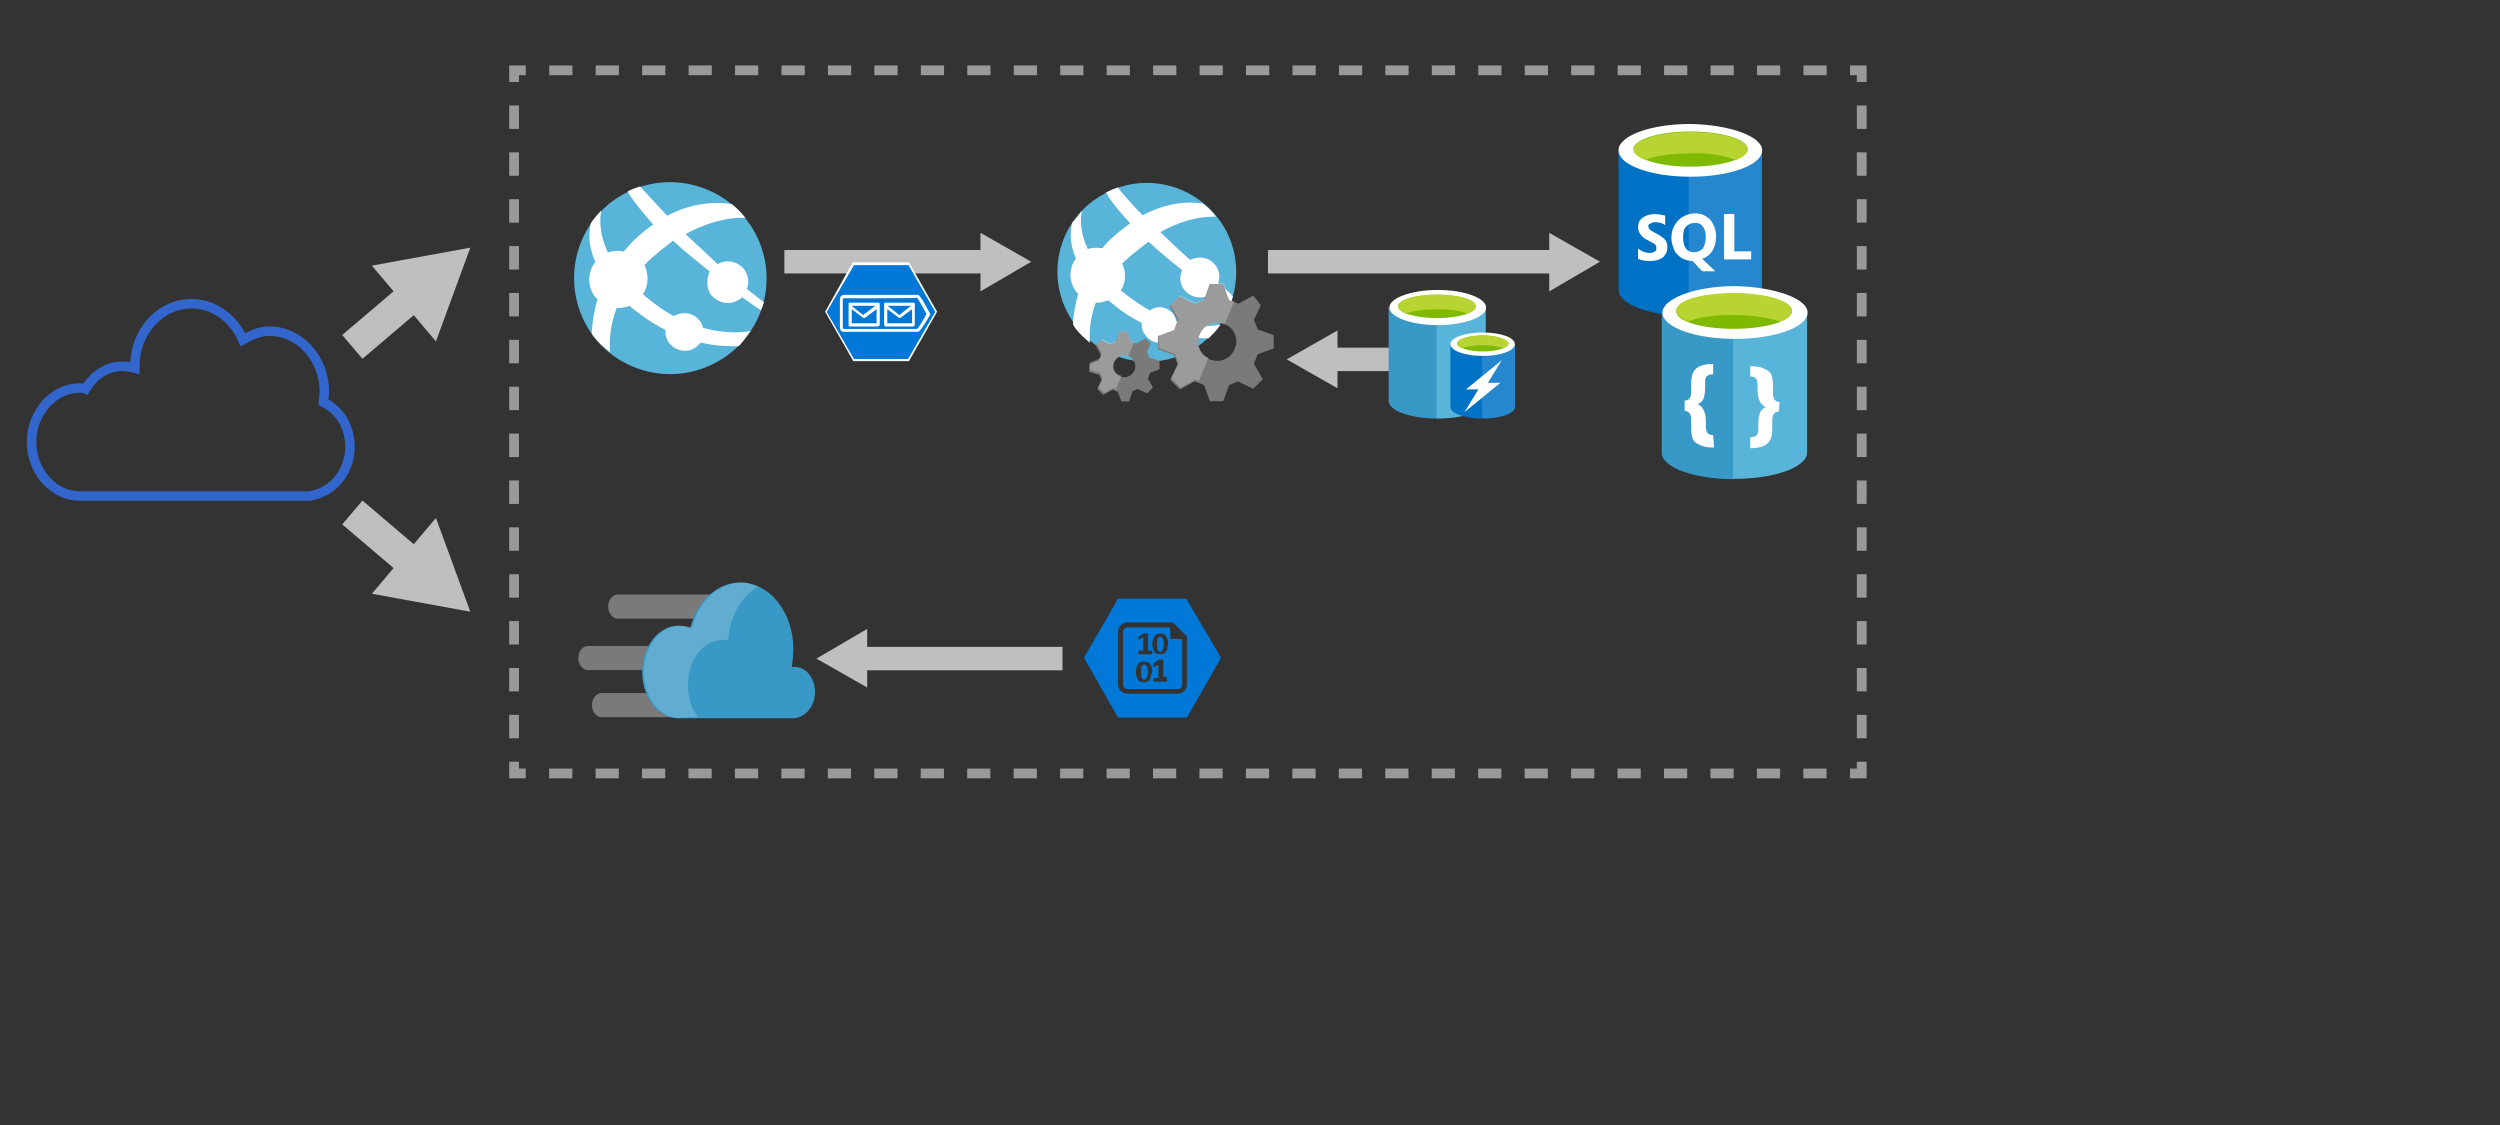 <?xml version="1.0" encoding="utf-8"?>
<!-- Generator: Adobe Illustrator 21.1.0, SVG Export Plug-In . SVG Version: 6.00 Build 0)  -->
<svg version="1.1"
	 id="svg5196" inkscape:version="0.91 r13725" sodipodi:docname="scalable-web-app.svg" xmlns:cc="http://creativecommons.org/ns#" xmlns:dc="http://purl.org/dc/elements/1.1/" xmlns:inkscape="http://www.inkscape.org/namespaces/inkscape" xmlns:rdf="http://www.w3.org/1999/02/22-rdf-syntax-ns#" xmlns:sodipodi="http://sodipodi.sourceforge.net/DTD/sodipodi-0.dtd" xmlns:svg="http://www.w3.org/2000/svg" xmlns:v="http://schemas.microsoft.com/visio/2003/SVGExtensions/"
	 xmlns="http://www.w3.org/2000/svg" xmlns:xlink="http://www.w3.org/1999/xlink" x="0px" y="0px" 
	 viewBox="0 0 320 144"
	 style="enable-background:new 0 0 320 144;"
	width="320"
   	height="144"
	xml:space="preserve">
<rect x="0" y="0" width="320" height="144" fill="#333333" stroke="none"/>
<style type="text/css">
	.st0{display:none;}
	.st1{fill:none;}
	.st2{fill:#7D7D7D;stroke:#7D7D7D;stroke-width:0.625;stroke-linecap:square;stroke-linejoin:round;stroke-miterlimit:3;}
	.st3{fill:none;stroke:#BFBFBF;stroke-width:3;stroke-miterlimit:3;}
	.st4{fill:#BFBFBF;}
	.st5{fill:#7A7A7A;}
	.st6{fill:#3999C6;}
	.st7{fill:#FFFFFF;fill-opacity:0.2;}
	.st8{fill:#0078D7;}
	.st9{fill:#59B4D9;}
	.st10{fill:#FFFFFF;}
	.st11{fill:#FFFFFF;fill-opacity:0.25;}
	.st12{fill:#7FBA00;}
	.st13{fill:#B8D432;}
	.st14{fill:#0072C6;}
	.st15{fill:#FFFFFF;fill-opacity:0.15;}
	.st16{fill:none;stroke:#3366CC;stroke-miterlimit:3;}
	.st17{fill:none;stroke:#999999;stroke-width:1.25;stroke-miterlimit:3;}
	.st18{fill:none;stroke:#999999;stroke-width:1.25;stroke-miterlimit:3;stroke-dasharray:2.973,2.973;}
	.st19{fill:none;stroke:#999999;stroke-width:1.25;stroke-miterlimit:3;stroke-dasharray:3,3;}
	.st20{fill:none;stroke:#BFBFBF;stroke-width:4;stroke-miterlimit:3;}
</style>
<sodipodi:namedview  bordercolor="#666666" borderopacity="1" gridtolerance="10" guidetolerance="10" id="namedview5680" inkscape:current-layer="layer1" inkscape:cx="137.9808" inkscape:cy="85.22928" inkscape:pageopacity="0" inkscape:pageshadow="2" inkscape:window-height="897" inkscape:window-maximized="1" inkscape:window-width="1536" inkscape:window-x="-8" inkscape:window-y="-8" inkscape:zoom="2.7152928" objecttolerance="10" pagecolor="#ffffff" showgrid="false">
	</sodipodi:namedview>
<v:documentProperties  v:langID="1033" v:viewMarkup="false"></v:documentProperties>
<g id="group2-2" transform="translate(3.538,-11.585)">
	<title  id="title5208">Layer_1</title>
</g>
<g id="group70-131" transform="translate(3.538,-11.585)">
	<title  id="title5546">Layer_1-7</title>
</g>
<g id="layer2" inkscape:groupmode="layer" inkscape:label="Arrows">
</g>
<g id="layer3" inkscape:groupmode="layer" inkscape:label="Backing" class="st0">
</g>
<g id="paths" transform="matrix(0.8,0,0,0.8,-60.321,-30.54)">
	<g id="Access_control">
	</g>
	<g id="Azure_active_directory">
	</g>
	<g id="Generic_code">
	</g>
	<g id="Laptop">
	</g>
	<g id="Load_balancer">
	</g>
	<g id="Lock_x2C__protected">
	</g>
</g>
<g id="symbols" transform="matrix(0.8,0,0,0.8,-60.321,-30.54)">
</g>
<g id="slices" transform="matrix(0.8,0,0,0.8,-60.321,-30.54)">
</g>
<g id="Layer_1_1_" transform="matrix(0.07,0,0,0.133,-69.502,-15.295)">
	<g id="File_x2C__general-6">
		<title  id="title5">Sheet.1071</title>
	</g>
</g>
<g id="Access_control-5" transform="matrix(0.07,0,0,0.133,-69.502,-15.295)">
</g>
<g id="Azure_active_directory-0" transform="matrix(0.07,0,0,0.133,-69.502,-15.295)">
</g>
<g id="Generic_code-7" transform="matrix(0.07,0,0,0.133,-69.502,-15.295)">
</g>
<g id="symbols-3" transform="matrix(0.07,0,0,0.133,-69.502,-15.295)">
</g>
<g id="slices-9" transform="matrix(0.07,0,0,0.133,-69.502,-15.295)">
</g>
<g id="paths-5" transform="matrix(0.215,0,0,0.215,-266.245,-302.498)">
	<g id="Access_control-0">
	</g>
	<g id="Azure_active_directory-9">
	</g>
	<g id="Generic_code-1">
	</g>
	<g id="Laptop-7">
	</g>
	<g id="Load_balancer-1">
	</g>
	<g id="Lock_x2C__protected-8">
	</g>
</g>
<g id="symbols-9" transform="matrix(0.215,0,0,0.215,-266.245,-302.498)">
</g>
<g id="slices-8" transform="matrix(0.215,0,0,0.215,-266.245,-302.498)">
</g>
<g id="User" transform="matrix(0.215,0,0,0.215,-266.245,-302.498)">
</g>
<g id="Video" transform="matrix(0.215,0,0,0.215,-266.245,-302.498)">
</g>
<g id="Virtual_machine_2" transform="matrix(0.215,0,0,0.215,-266.245,-302.498)">
</g>
<g id="Layer_1_1_-3" transform="matrix(0.235,0,0,0.235,-185.719,65.638)">
	<g id="File_x2C__general">
		<title  id="title5-3">Sheet.1071</title>
	</g>
</g>
<g id="Access_control-56" transform="matrix(0.235,0,0,0.235,-185.719,65.638)">
</g>
<g id="Azure_active_directory-7" transform="matrix(0.235,0,0,0.235,-185.719,65.638)">
</g>
<g id="Generic_code-74" transform="matrix(0.235,0,0,0.235,-185.719,65.638)">
</g>
<g id="symbols-5" transform="matrix(0.235,0,0,0.235,-185.719,65.638)">
</g>
<g id="slices-93" transform="matrix(0.235,0,0,0.235,-185.719,65.638)">
</g>
<path class="st1" d=""/>
<path id="path6849" inkscape:connector-curvature="0" sodipodi:nodetypes="cc" class="st2" d="M68.9,51.7"/>
<path class="st1" d=""/>
<g>
	<g>
		<line class="st3" x1="170.1" y1="46" x2="179.5" y2="46"/>
		<g>
			<polygon class="st4" points="171.2,49.7 164.7,46 171.2,42.3 			"/>
		</g>
	</g>
</g>
<g>
	<g>
		<line class="st3" x1="162.3" y1="33.5" x2="199.4" y2="33.5"/>
		<g>
			<polygon class="st4" points="198.3,37.3 204.8,33.5 198.3,29.8 			"/>
		</g>
	</g>
</g>
<g>
	<g>
		<line class="st3" x1="100.4" y1="33.5" x2="126.6" y2="33.5"/>
		<g>
			<polygon class="st4" points="125.5,37.3 132,33.5 125.5,29.8 			"/>
		</g>
	</g>
</g>
<g id="group28-50" transform="matrix(1.029,0,0,1.287,61.058,-43.202)">
	<title  id="title5336">g3354</title>
	<g id="shape29-51" transform="translate(4.112,-10.901)">
		<title  id="title5339">path3356</title>
		<path id="path5341" inkscape:connector-curvature="0" class="st5" d="M29,106H13.4c-0.6,0-1.2-0.5-1.2-1.2c0-0.6,0.5-1.2,1.2-1.2
			H29c0.6,0,1.2,0.5,1.2,1.2C30.2,105.5,29.7,106,29,106z"/>
	</g>
	<g id="shape30-53" transform="translate(1.893,0)">
		<title  id="title5344">path3358</title>
		<path id="path5346" inkscape:connector-curvature="0" class="st5" d="M28.1,104.9H13.6c-0.6,0-1.2-0.5-1.2-1.2
			c0-0.6,0.5-1.2,1.2-1.2h14.5c0.6,0,1.2,0.5,1.2,1.2C29.3,104.4,28.7,104.9,28.1,104.9z"/>
	</g>
	<g id="shape31-55" transform="translate(0,-5.287)">
		<title  id="title5349">path3360</title>
		<path id="path5351" inkscape:connector-curvature="0" class="st5" d="M28.3,105.5H13.8c-0.6,0-1.2-0.5-1.2-1.2
			c0-0.6,0.5-1.2,1.2-1.2h14.5c0.6,0,1.2,0.5,1.2,1.2C29.4,104.9,28.9,105.5,28.3,105.5z"/>
	</g>
	<g id="shape32-57" transform="translate(8.943,0)">
		<title  id="title5354">path3362</title>
		<path id="path5356" inkscape:connector-curvature="0" class="st6" d="M33.1,102.4c0-1.4-1.1-2.5-2.5-2.5c-0.1,0-0.2,0-0.4,0
			c0.1-0.5,0.2-1.1,0.2-1.8c0-3.7-3-6.6-6.6-6.6c-2.9,0-5.4,1.9-6.2,4.5c-0.5-0.1-0.9-0.2-1.5-0.2c-2.5,0-4.5,2.1-4.5,4.6
			s2,4.6,4.5,4.6h14.5C32.1,104.8,33.1,103.7,33.1,102.4z"/>
	</g>
	<g id="shape33-59" transform="translate(8.943,0)">
		<title  id="title5359">path3364</title>
		<path id="path5361" inkscape:connector-curvature="0" class="st7" d="M18.6,104.9c-0.6-0.6-1.1-1.3-1.2-2.2
			c-0.5-2.5,0.9-4.9,3.4-5.4c0.5-0.1,1-0.1,1.5-0.1c0.2-2.3,1.6-4.3,3.7-5.3c-0.6-0.2-1.3-0.4-2-0.4c-2.9,0-5.4,1.9-6.2,4.5
			c-0.5-0.1-0.9-0.2-1.5-0.2c-2.5,0-4.5,2.1-4.5,4.6s2,4.6,4.5,4.6C16.2,104.9,18.6,104.9,18.6,104.9z"/>
	</g>
</g>
<g id="group71-132" transform="matrix(0.78,0,0,0.78,132.815,11.501)">
	<title  id="title5549">paths-6</title>
	<g id="group72-133">
		<title  id="title5552">g59</title>
		<g id="shape73-134">
			<title  id="title5555">path61</title>
			<path id="path5557" inkscape:connector-curvature="0" class="st8" d="M24.4,83.5H13.2l-5.6,9.7l5.6,9.8h11.3l5.6-9.8L24.4,83.5z
				 M24.5,97.6c0,0.8-0.7,1.5-1.5,1.5h-8.3c-0.8,0-1.5-0.7-1.5-1.5v-8.7c0-0.8,0.7-1.5,1.5-1.5h6.1c0.6,0,1.2,0,1.2,0h0.2l2.3,2.3
				v1.2C24.5,90.9,24.5,97.6,24.5,97.6z"/>
		</g>
		<g id="shape74-136" transform="translate(10.492,-6.995)">
			<title  id="title5560">path63</title>
			<path id="path5562" inkscape:connector-curvature="0" class="st8" d="M7.5,101.8c0-0.1-0.1-0.2-0.1-0.2c0-0.1-0.1-0.1-0.1-0.2
				c-0.1-0.1-0.1-0.1-0.1-0.1c-0.1,0-0.1,0-0.2,0c-0.1,0-0.2,0-0.2,0.1c-0.1,0.1-0.1,0.1-0.2,0.2c-0.1,0.1-0.1,0.2-0.1,0.4
				c0,0.1,0,0.3,0,0.5c0,0.2,0,0.4,0,0.6c0,0.2,0.1,0.3,0.1,0.4c0.1,0.1,0.1,0.2,0.2,0.2c0.1,0.1,0.1,0.1,0.2,0.1
				c0.1,0,0.1,0,0.2-0.1c0.1,0,0.1-0.1,0.1-0.1c0.1-0.1,0.1-0.1,0.1-0.2c0-0.1,0.1-0.1,0.1-0.2c0-0.1,0-0.2,0.1-0.3
				c0-0.1,0-0.2,0-0.4c0-0.2,0-0.3,0-0.4C7.5,102,7.5,101.9,7.5,101.8z"/>
		</g>
		<g id="shape75-138" transform="translate(13.407,-12.047)">
			<title  id="title5565">path65-4</title>
			<path id="path5567" inkscape:connector-curvature="0" class="st8" d="M7.2,102.3c0-0.1-0.1-0.2-0.1-0.2c0-0.1-0.1-0.1-0.1-0.2
				c-0.1-0.1-0.1-0.1-0.1-0.1c-0.1,0-0.1,0-0.2,0c-0.1,0-0.2,0-0.2,0.1c-0.1,0.1-0.1,0.1-0.2,0.2c-0.1,0.1-0.1,0.2-0.1,0.4
				c0,0.1,0,0.3,0,0.5c0,0.2,0,0.4,0,0.6c0,0.2,0.1,0.3,0.1,0.4c0.1,0.1,0.1,0.2,0.2,0.2c0.1,0.1,0.1,0.1,0.2,0.1
				c0.1,0,0.1,0,0.2-0.1c0.1,0,0.1-0.1,0.1-0.1c0.1-0.1,0.1-0.1,0.1-0.2c0-0.1,0.1-0.1,0.1-0.2c0-0.1,0-0.2,0.1-0.3
				c0-0.1,0-0.2,0-0.4c0-0.2,0-0.3,0-0.4C7.2,102.5,7.2,102.4,7.2,102.3z"/>
		</g>
		<g id="shape76-140" transform="translate(7.124,-5.181)">
			<title  id="title5570">path67-9</title>
			<path id="path5572" inkscape:connector-curvature="0" class="st8" d="M14.6,93.4c-0.2,0-0.6,0-0.9,0H7.6c-0.4,0-0.7,0.3-0.7,0.7
				v8.7c0,0.4,0.3,0.7,0.7,0.7h8.3c0.4,0,0.7-0.3,0.7-0.7v-7.5h-1.9L14.6,93.4L14.6,93.4z M9.4,95.1L9.4,95.1V95c0,0,0,0,0.1-0.1
				l0.7-0.5c0,0,0,0,0.1,0h0.1h0.1c0.1,0,0.1,0,0.1,0c0.1,0,0.1,0,0.2,0s0.1,0,0.1,0h0.1c0,0,0,0,0,0.1v2.7h0.5h0.1c0,0,0,0,0.1,0.1
				c0.1,0.1,0,0.1,0,0.1c0,0.1,0,0.1,0,0.1c0,0.1,0,0.1,0,0.1c0,0.1,0,0.1,0,0.1s0,0.1-0.1,0.1c0,0,0,0-0.1,0H9.6c0,0,0,0-0.1,0
				c0,0,0,0-0.1-0.1v-0.1c0-0.1,0-0.1,0-0.1c0-0.1,0-0.1,0-0.1c0-0.1,0-0.1,0-0.1s0-0.1,0.1-0.1c0,0,0,0,0.1,0h0.6v-2.2l-0.5,0.3
				c-0.1,0-0.1,0.1-0.1,0.1H9.5c0,0,0-0.1-0.1-0.1c0-0.1,0-0.1,0-0.2C9.4,95.2,9.4,95.1,9.4,95.1z M11.5,101.4
				c-0.1,0.2-0.1,0.4-0.2,0.5c-0.1,0.2-0.2,0.3-0.4,0.4c-0.2,0.1-0.4,0.1-0.6,0.1c-0.2,0-0.4-0.1-0.6-0.1c-0.2-0.1-0.3-0.2-0.4-0.4
				c-0.1-0.2-0.2-0.4-0.2-0.5c-0.1-0.2-0.1-0.5-0.1-0.7c0-0.3,0-0.5,0.1-0.7c0.1-0.2,0.1-0.4,0.2-0.5c0.1-0.1,0.2-0.3,0.4-0.4
				C10,99,10.1,99,10.4,99s0.4,0.1,0.6,0.1c0.2,0.1,0.3,0.2,0.4,0.4c0.1,0.2,0.2,0.4,0.2,0.5c0.1,0.2,0.1,0.5,0.1,0.7
				C11.5,101,11.5,101.2,11.5,101.4z M14.1,102.2C14.1,102.2,14.1,102.2,14.1,102.2c0,0.1,0,0.1-0.1,0.1c0,0,0,0-0.1,0h-1.8
				c0,0,0,0-0.1,0c0,0,0,0-0.1-0.1v-0.1c0-0.1,0-0.1,0-0.1c0-0.1,0-0.1,0-0.1c0-0.1,0-0.1,0-0.1s0-0.1,0.1-0.1c0,0,0,0,0.1,0h0.6
				v-2.2l-0.5,0.3c-0.1,0-0.1,0.1-0.1,0.1h-0.1c0,0,0-0.1-0.1-0.1c0-0.1,0-0.1,0-0.2c0-0.1,0-0.1,0-0.1v-0.1v-0.1c0,0,0,0,0.1-0.1
				l0.7-0.5c0,0,0,0,0.1,0h0.1H13c0.1,0,0.1,0,0.1,0s0.1,0,0.2,0c0.1,0,0.1,0,0.1,0h0.1c0,0,0,0,0,0.1v2.7H14H14c0,0,0,0,0.1,0.1
				v0.1c0,0.1,0,0.1,0,0.1C14.1,102.1,14.1,102.2,14.1,102.2z M14.2,96.8c-0.1,0.2-0.1,0.4-0.2,0.5c-0.1,0.2-0.2,0.3-0.4,0.4
				c-0.2,0.1-0.4,0.1-0.6,0.1s-0.4-0.1-0.6-0.1c-0.2-0.1-0.3-0.2-0.4-0.4c-0.1-0.1-0.2-0.4-0.2-0.5c0-0.2-0.1-0.5-0.1-0.7
				c0-0.3,0-0.5,0.1-0.7c0.1-0.2,0.1-0.4,0.2-0.5c0.1-0.2,0.2-0.3,0.4-0.4c0.2-0.1,0.4-0.1,0.6-0.1c0.2,0,0.4,0.1,0.6,0.1
				c0.2,0.1,0.3,0.2,0.4,0.4c0.1,0.2,0.2,0.4,0.2,0.5c0.1,0.2,0.1,0.5,0.1,0.7C14.2,96.4,14.2,96.6,14.2,96.8z"/>
		</g>
	</g>
</g>
<g id="group3-3" transform="matrix(0.938,0,0,0.938,56.693,-49.944)">
	<title  id="title5211">g4941-3</title>
	<g id="shape4-4">
		<title  id="title5214">path3-3</title>
		<path id="path5216" inkscape:connector-curvature="0" class="st9" d="M39,101.6c-2.4,1.8-5.2,2.7-8,2.7c-3.9,0-7.9-1.8-10.4-5.1
			c-4.4-5.8-3.3-14,2.4-18.4c2.4-1.8,5.2-2.7,8-2.7c3.9,0,7.9,1.8,10.4,5.1C45.9,89,44.8,97.2,39,101.6z"/>
	</g>
	<g id="shape5-6" transform="translate(3.799,-3.012)">
		<title  id="title5219">path5-4</title>
		<path id="path5221" inkscape:connector-curvature="0" class="st10" d="M32.8,96.5c1,1.2,2.7,1.5,4,0.5c0.1,0,0.1-0.1,0.2-0.2
			c1.3,0.9,2.1,1.5,2.6,1.8c0.2-0.4,0.3-0.7,0.4-1.1c-0.5-0.4-1.2-0.9-2.3-1.8c0.3-0.9,0.2-1.9-0.4-2.7c-0.9-1.1-2.4-1.4-3.6-0.7
			c-1.3-1.2-2.8-2.6-4.4-4.1c4.8-2.6,8.2-2.2,8.2-2.2c-0.6-0.7-1.2-1.4-1.9-1.9c-2-0.3-5.2-0.3-8.8,1.6h0l0,0
			c-1.2-1.3-2.4-2.6-3.7-4c-0.6,0.2-1.2,0.4-1.7,0.7c0.9,1.5,2.2,3,3.5,4.5l0,0c-1.2,0.8-2.5,1.9-3.6,3.2c-0.2,0.2-0.3,0.3-0.4,0.5
			c-0.7-0.2-1.5-0.1-2.2,0.1c-1.2-2.6-1.1-4.6-0.9-5.7c-0.5,0.5-1,1.1-1.4,1.7C16.1,88,16,89.8,17,92c-1.1,1.4-1.1,3.4,0,4.8
			c0.1,0.1,0.2,0.2,0.3,0.3c-0.5,1.6-0.7,3.2-0.8,4.6c0.1,0.2,0.1,0.3,0.3,0.5c0.6,0.8,1.4,1.5,2.2,2.1c-0.1-1.4,0-3.6,0.9-6
			c0.6,0,1.2-0.1,1.8-0.3c0.3,0.3,0.7,0.6,1.1,0.9c1.3,1,2.6,1.8,3.8,2.4c-0.1,0.6,0.1,1.3,0.5,1.8c0.9,1.1,2.5,1.4,3.7,0.5
			c0.2-0.2,0.4-0.4,0.6-0.6c2,0.5,3.8,0.5,5.1,0.5c0.2,0,1.1-1.3,1.7-2.1c-0.8,0.2-3.2,0.5-6.5-0.4c-0.1-0.4-0.2-0.7-0.5-1
			c-0.8-1.1-2.3-1.3-3.5-0.6c-1.1-0.6-2.3-1.4-3.5-2.4c-0.3-0.2-0.5-0.4-0.7-0.6c0.8-1.2,0.8-2.7,0.2-4c0.2-0.1,0.3-0.3,0.5-0.5
			c1.2-1.1,2.4-2,3.4-2.8c0,0-0.1-0.1-0.1-0.1c0,0,0.1,0.1,0.1,0.1c0,0,0,0,0,0c1.6,1.5,3.4,2.9,5,4.2
			C32.1,94.5,32.2,95.7,32.8,96.5z"/>
	</g>
</g>
<g id="group7-11" transform="matrix(0.938,0,0,0.938,125.499,-47.294)">
	<title  id="title5233">g10016</title>
	<g id="shape8-12" transform="translate(0,-5.725)">
		<title  id="title5236">path3</title>
		<path id="path5238" inkscape:connector-curvature="0" class="st9" d="M30.2,103c-2.2,1.7-4.8,2.5-7.4,2.5c-3.7,0-7.3-1.7-9.7-4.8
			c-4.2-5.4-3.2-13,2.2-17.1c2.3-1.7,4.8-2.5,7.4-2.5c3.7,0,7.3,1.7,9.7,4.8C36.5,91.2,35.4,98.9,30.2,103z"/>
	</g>
	<g id="shape9-14" transform="translate(3.435,-8.403)">
		<title  id="title5241">path5</title>
		<path id="path5243" inkscape:connector-curvature="0" class="st10" d="M29,97.5c0.3-0.8,0.2-1.8-0.4-2.5c-0.8-1.1-2.3-1.3-3.4-0.7
			c-1.3-1.1-2.6-2.4-4.1-3.8c4.3-2.4,7.4-2.1,7.6-2.1c-0.5-0.7-1.1-1.3-1.8-1.8c-1.9-0.3-4.8-0.2-8.2,1.6c-1.1-1.1-2.3-2.4-3.4-3.8
			c-0.5,0.2-1.1,0.4-1.6,0.7c0.8,1.4,2,2.8,3.3,4.2c-1.1,0.8-2.3,1.7-3.4,2.9c-0.1,0.2-0.3,0.3-0.4,0.5c-0.7-0.1-1.4-0.1-2,0.1
			c-1.1-2.4-1-4.2-0.8-5.2c-0.4,0.5-0.8,1.1-1.3,1.6c-0.3,1.2-0.4,2.9,0.5,4.9c-1,1.3-1,3.1,0,4.5c0.1,0.1,0.2,0.2,0.3,0.3
			c-0.4,1.5-0.7,3-0.7,4.2c0.1,0.2,0.2,0.3,0.3,0.5c0.6,0.8,1.3,1.4,2,2c-0.1-1.4,0-3.3,0.8-5.5c0.6,0.1,1.1-0.1,1.7-0.3
			c0.3,0.3,0.7,0.5,1,0.8c1.2,1,2.4,1.7,3.6,2.3c-0.1,0.6,0.1,1.2,0.5,1.7c0.8,1.1,2.3,1.3,3.4,0.5c0.2-0.2,0.4-0.4,0.5-0.6
			c1.8,0.4,3.5,0.5,4.7,0.5c0.5-0.5,1.1-1.1,1.5-1.7c0.1-0.1,0.1-0.1,0.1-0.2c-0.8,0.2-3,0.5-6-0.4c-0.1-0.4-0.2-0.7-0.4-1
			c-0.8-1-2.2-1.3-3.2-0.5c-1.1-0.6-2.1-1.3-3.3-2.2c-0.2-0.2-0.5-0.4-0.7-0.5c0.7-1.1,0.8-2.5,0.2-3.7c0.1-0.1,0.3-0.3,0.4-0.4
			c1.1-1,2.3-1.9,3.2-2.6c1.5,1.4,3.1,2.7,4.6,3.9c-0.4,0.8-0.4,1.9,0.3,2.7c0.9,1.1,2.6,1.4,3.7,0.5c0.1-0.1,0.1-0.1,0.2-0.2
			c1.1,0.8,2,1.4,2.4,1.7c0.1-0.4,0.2-0.7,0.3-1.1C30.6,98.7,29.9,98.2,29,97.5z"/>
	</g>
	<g id="shape10-16" transform="translate(16.418,-0.035)">
		<title  id="title5246">path9</title>
		<path id="path5248" inkscape:connector-curvature="0" class="st5" d="M20.8,90.8l-0.2,0.1l-1.8,1l-1.3-0.5l-0.8-2.2h-1.8l-0.1,0.2
			l-0.7,2l-1.3,0.5l-2.1-1l-1.3,1.3l0.1,0.2l1,1.8l-0.5,1.3l-2.2,0.8v1.8l0.2,0.1l2,0.7l0.5,1.3l-1,2.1l1.3,1.3l0.2-0.1l1.8-1
			l1.3,0.5l0.8,2.2h1.8l0.1-0.2l0.7-2l1.2-0.5l2.1,1l1.3-1.3l-1.2-2.1l0.5-1.3l2.2-0.8v-1.8l-0.2-0.1l-2-0.7l-0.5-1.3l0.9-1.9
			C22.1,92.3,20.8,90.8,20.8,90.8z M15.9,99.7c-1.4,0-2.6-1.1-2.6-2.6c0-1.4,1.1-2.6,2.6-2.6s2.6,1.1,2.6,2.6
			C18.4,98.6,17.3,99.7,15.9,99.7z"/>
	</g>
	<g id="group11-18" transform="translate(16.418,-1.797)">
		<title  id="title5251">g11</title>
		<g id="shape12-19" transform="translate(5.778,-4.245)">
			<title  id="title5254">path13</title>
			<path id="path5256" inkscape:connector-curvature="0" class="st1" d="M7.6,103.2c0,1,0.7,1.9,1.6,2.3l2-4.7
				c-0.3-0.1-0.6-0.2-1-0.2C8.7,100.6,7.6,101.8,7.6,103.2z"/>
		</g>
		<g id="shape13-21">
			<title  id="title5259">path15</title>
			<path id="path5261" inkscape:connector-curvature="0" class="st11" d="M13.3,98.9c0-1.4,1.1-2.6,2.6-2.6c0.4,0,0.7,0.1,1,0.2
				l1.3-3.2l-0.6-0.2l-0.8-2.3h-1.8l-0.1,0.2l-0.7,2l-1.3,0.5l-2.1-1l-1.3,1.3l0.1,0.2l1,1.8l-0.5,1.3l-2.2,0.8v1.8l0.2,0.1l2,0.7
				l0.5,1.2l-1,2.1l1.3,1.3l0.2-0.1l1.8-1l0.5,0.2l1.3-3.2C14,100.8,13.3,100,13.3,98.9z"/>
		</g>
	</g>
	<g id="shape14-23" transform="translate(6.342,0)">
		<title  id="title5264">path19-7</title>
		<path id="path5266" inkscape:connector-curvature="0" class="st5" d="M16.2,96.6L16,96.7l-1.1,0.6l-0.7-0.3l-0.5-1.3h-1.1
			l-0.1,0.2l-0.4,1.2l-0.8,0.3l-1.2-0.6l-0.7,0.8l0.1,0.2l0.6,1.1l-0.3,0.7l-1.3,0.5v1.1l0.2,0l1.2,0.4l0.3,0.7l-0.6,1.2l0.8,0.8
			l0.2-0.1l1.1-0.6l0.7,0.3l0.5,1.3h1.1l0-0.2l0.4-1.2l0.7-0.3l1.3,0.6l0.8-0.8l-0.7-1.2l0.3-0.8l1.3-0.5v-1.1l-0.2-0.1l-1.2-0.4
			l-0.3-0.8l0.5-1.1L16.2,96.6L16.2,96.6z M13.3,101.9c-0.8,0-1.5-0.7-1.5-1.5s0.7-1.5,1.5-1.5s1.5,0.7,1.5,1.5
			S14.1,101.9,13.3,101.9z"/>
	</g>
	<g id="group15-25" transform="translate(6.359,-1.057)">
		<title  id="title5269">g21</title>
		<g id="shape16-26" transform="translate(3.417,-2.519)">
			<title  id="title5272">path23-0</title>
			<path id="path5274" inkscape:connector-curvature="0" class="st1" d="M8.3,104c0,0.6,0.4,1.1,0.9,1.4l1.2-2.8
				c-0.2-0.1-0.3-0.1-0.6-0.1C9,102.5,8.3,103.1,8.3,104z"/>
		</g>
		<g id="shape17-28">
			<title  id="title5277">path25</title>
			<path id="path5279" inkscape:connector-curvature="0" class="st11" d="M11.7,101.5c0-0.8,0.7-1.5,1.5-1.5c0.2,0,0.4,0,0.6,0.1
				l0.8-1.9L14.2,98l-0.5-1.3h-1.1l-0.1,0.1L12.2,98l-0.8,0.3l-1.2-0.6l-0.7,0.8l0.1,0.1l0.6,1.1l-0.3,0.7l-1.3,0.5v1.1l0.2,0
				l1.2,0.4l0.3,0.7l-0.6,1.2l0.8,0.8l0.2-0.1l1.1-0.6l0.3,0.2l0.8-1.9C12.1,102.6,11.7,102.1,11.7,101.5L11.7,101.5z"/>
		</g>
	</g>
</g>
<g id="g6182" transform="matrix(0.89,0,0,0.89,52.564,9.904)">
	<g id="group19-33-3" transform="matrix(0.722,0,0,0.732,46.617,-33.419)">
		<title  id="title5291-4">paths</title>
		<g id="group20-34-2">
			<title  id="title5294-0">g61</title>
			<g id="shape21-35-7" transform="translate(13.903,-10.052)">
				<title  id="title5297-6">polygon63</title>
			</g>
			<g id="shape22-37-6" transform="translate(5.744,-8.159)">
				<title  id="title5302-5">path65</title>
			</g>
			<g id="shape23-39-8" transform="translate(13.838,-8.159)">
				<title  id="title5307-5">path67</title>
			</g>
			<g id="shape24-41-2">
				<title  id="title5312-7">path69</title>
				<path id="path5314-7" inkscape:connector-curvature="0" sodipodi:nodetypes="ccccccc" class="st10" d="M34.7,82H23.5L18,91.7
					l5.6,9.7h11.1l5.6-9.7L34.7,82z"/>
			</g>
			<g id="shape25-43-3" transform="translate(5.679,-10.052)">
				<title  id="title5317-3">polygon71</title>
			</g>
			<g id="shape26-45-3" transform="translate(3.59,-6.789)">
				<title  id="title5322-0">path73</title>
			</g>
		</g>
	</g>
	<g id="group19-33" transform="matrix(0.7,0,0,0.7,46.891,-30.255)">
		<title  id="title5291">paths</title>
		<g id="group20-34">
			<title  id="title5294">g61</title>
			<g id="shape21-35" transform="translate(13.903,-10.052)">
				<title  id="title5297">polygon63</title>
				<path id="path5299" inkscape:connector-curvature="0" class="st8" d="M21.9,100.2h-4.8l2.4,1.9
					C19.5,102.1,21.9,100.2,21.9,100.2z"/>
			</g>
			<g id="shape22-37" transform="translate(5.744,-8.159)">
				<title  id="title5302">path65</title>
				<path id="path5304" inkscape:connector-curvature="0" class="st8" d="M20.3,100.8c-0.1,0-0.1,0-0.2-0.1L17.9,99v2.9H23v-2.9
					l-2.4,1.8C20.5,100.8,20.4,100.8,20.3,100.8z"/>
			</g>
			<g id="shape23-39" transform="translate(13.838,-8.159)">
				<title  id="title5307">path67</title>
				<path id="path5309" inkscape:connector-curvature="0" class="st8" d="M19.6,100.8c-0.1,0-0.2,0-0.2-0.1L17.1,99v2.9h5.1v-2.9
					l-2.4,1.8C19.7,100.8,19.7,100.8,19.6,100.8z"/>
			</g>
			<g id="shape24-41">
				<title  id="title5312">path69</title>
				<path id="path5314" inkscape:connector-curvature="0" class="st8" d="M35.3,81.8H24.1l-5.6,9.6l5.6,9.7h11.1l5.6-9.7
					C40.8,91.4,35.3,81.8,35.3,81.8z M37.2,95.5H22c-0.5,0-0.8-0.4-0.8-0.9v-5.8c0-0.5,0.4-0.9,0.8-0.9h15.2c0.2,0,0.5,0,2.5,3.8
					l0.1,0.2l-0.1,0.2C37.7,95.5,37.4,95.5,37.2,95.5z"/>
			</g>
			<g id="shape25-43" transform="translate(5.679,-10.052)">
				<title  id="title5317">polygon71</title>
				<path id="path5319" inkscape:connector-curvature="0" class="st8" d="M22.8,100.2h-4.9l2.4,1.9L22.8,100.2z"/>
			</g>
			<g id="shape26-45" transform="translate(3.59,-6.789)">
				<title  id="title5322">path73</title>
				<path id="path5324" inkscape:connector-curvature="0" class="st8" d="M18.4,95.4c-0.1,0-0.2,0.1-0.2,0.2v5.8
					c0,0.1,0.1,0.3,0.2,0.3h15.1c0.3-0.3,1.2-1.7,1.9-3.1c-0.8-1.5-1.7-3-1.9-3.3C33.5,95.4,18.4,95.4,18.4,95.4z M25.8,100.8
					c0,0.2-0.2,0.4-0.4,0.4h-5.8c-0.2,0-0.2-0.2-0.2-0.4v-4.3c0-0.2,0.1-0.2,0.2-0.2h5.8c0.2,0,0.4,0.1,0.4,0.2V100.8z M33,100.8
					c0,0.2-0.1,0.4-0.3,0.4H27c-0.2,0-0.3-0.2-0.3-0.4v-4.3c0-0.2,0.1-0.2,0.3-0.2h5.7c0.2,0,0.3,0.1,0.3,0.2V100.8z"/>
			</g>
		</g>
	</g>
</g>
<g id="group35-64" transform="matrix(0.938,0,0,0.938,167.711,-46.132)">
	<title  id="title5373">g5253</title>
	<g id="shape36-65">
		<title  id="title5376">path3-4</title>
		<path id="path5378" inkscape:connector-curvature="0" class="st6" d="M10.7,91.1v12.8c0,1.3,3,2.4,6.6,2.4V91.1H10.7z"/>
	</g>
	<g id="shape37-67" transform="translate(7.253,0)">
		<title  id="title5381">path5-26</title>
		<path id="path5383" inkscape:connector-curvature="0" class="st9" d="M10,106.3h0.1c3.7,0,6.6-1.1,6.6-2.4V91.1H10V106.3z"/>
	</g>
	<g id="shape38-69" transform="translate(0,-14.152)">
		<title  id="title5386">path7-09</title>
		<path id="path5388" inkscape:connector-curvature="0" class="st10" d="M24,105.3c0,1.3-3,2.4-6.6,2.4s-6.6-1.1-6.6-2.4
			s3-2.4,6.6-2.4S24,104,24,105.3z"/>
	</g>
	<g id="shape39-71" transform="translate(1.49,-15.211)">
		<title  id="title5391">path9-77</title>
		<path id="path5393" inkscape:connector-curvature="0" class="st12" d="M21.1,106.2c0,0.9-2.4,1.6-5.3,1.6c-2.9,0-5.3-0.7-5.3-1.6
			c0-0.9,2.4-1.6,5.3-1.6C18.8,104.6,21.1,105.3,21.1,106.2z"/>
	</g>
	<g id="shape40-73" transform="translate(1.49,-15.916)">
		<title  id="title5396">path11-8</title>
		<path id="path5398" inkscape:connector-curvature="0" class="st13" d="M20,107.9c0.7-0.3,1.1-0.6,1.1-1c0-0.9-2.4-1.6-5.3-1.6
			c-2.9,0-5.3,0.7-5.3,1.6c0,0.4,0.4,0.7,1.1,1c0.9-0.4,2.5-0.6,4.2-0.6S19.1,107.5,20,107.9z"/>
	</g>
	<g id="shape41-75" transform="translate(9.33,0)">
		<title  id="title5401">path13-1</title>
		<path id="path5403" inkscape:connector-curvature="0" class="st14" d="M9.8,96.2v8.5c0,0.9,2,1.6,4.4,1.6V96.2H9.8z"/>
	</g>
	<g id="shape42-77" transform="translate(14.152,0)">
		<title  id="title5406">path15-3</title>
		<path id="path5408" inkscape:connector-curvature="0" class="st14" d="M9.3,106.3L9.3,106.3c2.5,0,4.5-0.7,4.5-1.6v-8.5H9.3V106.3
			z"/>
	</g>
	<g id="shape43-79" transform="translate(14.152,0)">
		<title  id="title5411">path17-7</title>
		<path id="path5413" inkscape:connector-curvature="0" class="st15" d="M9.3,106.3L9.3,106.3c2.5,0,4.5-0.7,4.5-1.6v-8.5H9.3V106.3
			z"/>
	</g>
	<g id="shape44-81" transform="translate(9.33,-9.448)">
		<title  id="title5416">path19</title>
		<path id="path5418" inkscape:connector-curvature="0" class="st10" d="M18.6,105.6c0,0.9-2,1.6-4.4,1.6c-2.4,0-4.4-0.7-4.4-1.6
			c0-0.9,2-1.6,4.4-1.6C16.7,104,18.6,104.7,18.6,105.6z"/>
	</g>
	<g id="shape45-83" transform="translate(10.35,-10.154)">
		<title  id="title5421">path21</title>
		<path id="path5423" inkscape:connector-curvature="0" class="st12" d="M16.7,106.2c0,0.6-1.6,1.1-3.5,1.1s-3.5-0.5-3.5-1.1
			c0-0.6,1.6-1.1,3.5-1.1S16.7,105.7,16.7,106.2z"/>
	</g>
	<g id="shape46-85" transform="translate(10.35,-10.624)">
		<title  id="title5426">path23</title>
		<path id="path5428" inkscape:connector-curvature="0" class="st13" d="M16,107.3c0.5-0.2,0.7-0.4,0.7-0.6c0-0.6-1.6-1.1-3.5-1.1
			c-1.9,0-3.5,0.5-3.5,1.1c0,0.3,0.3,0.5,0.7,0.6c0.6-0.2,1.7-0.4,2.8-0.4C14.3,106.9,15.3,107.1,16,107.3z"/>
	</g>
	<g id="shape47-87" transform="translate(11.447,-0.98)">
		<title  id="title5431">polygon25</title>
		<path id="path5433" inkscape:connector-curvature="0" class="st10" d="M9.6,106.4l1.9-3.1H9.8l4.9-4l-1.9,3.1h1.7L9.6,106.4z"/>
	</g>
</g>
<g id="group50-93" transform="matrix(0.938,0,0,0.938,205.391,-58.298)">
	<title  id="title5448">g3366-3</title>
	<g id="shape51-94">
		<title  id="title5451">path3-5-6</title>
		<path id="path5453" inkscape:connector-curvature="0" class="st14" d="M1.9,82.7v19c0,2,4.4,3.6,9.8,3.6V82.7H1.9z"/>
	</g>
	<g id="shape52-96" transform="translate(10.767,-5.82413e-4)">
		<title  id="title5456">path5-3-4</title>
		<path id="path5458" inkscape:connector-curvature="0" class="st14" d="M0.8,105.2h0.1c5.4,0,9.8-1.6,9.8-3.6v-19l-10,0V105.2z"/>
	</g>
	<g id="shape53-98" transform="translate(10.767,-5.82413e-4)">
		<title  id="title5461">path7-0</title>
		<path id="path5463" inkscape:connector-curvature="0" class="st15" d="M0.8,105.2h0.1c5.4,0,9.8-1.6,9.8-3.6v-19l-10,0V105.2z"/>
	</g>
	<g id="shape54-100" transform="translate(0,-21.032)">
		<title  id="title5466">path9-9</title>
		<path id="path5468" inkscape:connector-curvature="0" class="st10" d="M21.5,103.7c0,2-4.4,3.6-9.8,3.6c-5.4,0-9.8-1.6-9.8-3.6
			c0-2,4.4-3.6,9.8-3.6C17.1,100.2,21.5,101.8,21.5,103.7z"/>
	</g>
	<g id="shape55-102" transform="translate(2.231,-22.605)">
		<title  id="title5471">path11-5</title>
		<path id="path5473" inkscape:connector-curvature="0" class="st12" d="M17.3,105.1c0,1.3-3.5,2.4-7.8,2.4c-4.3,0-7.8-1.1-7.8-2.4
			c0-1.3,3.5-2.4,7.8-2.4C13.8,102.7,17.3,103.8,17.3,105.1z"/>
	</g>
	<g id="shape56-104" transform="translate(2.232,-23.619)">
		<title  id="title5476">path13-5</title>
		<path id="path5478" inkscape:connector-curvature="0" class="st13" d="M15.7,107.6c1-0.4,1.6-0.9,1.6-1.4c0-1.3-3.5-2.4-7.8-2.4
			c-4.3,0-7.8,1.1-7.8,2.4c0,0.5,0.6,1,1.6,1.4c1.4-0.6,3.7-0.9,6.2-0.9C12,106.6,14.2,107,15.7,107.6z"/>
	</g>
	<g id="shape57-106" transform="translate(2.962,-8.33)">
		<title  id="title5481">path15-8</title>
		<path id="path5483" inkscape:connector-curvature="0" class="st10" d="M5.6,104.2c0,0.6-0.2,1-0.6,1.4c-0.4,0.3-1,0.5-1.8,0.5
			c-0.6,0-1.2-0.1-1.6-0.3v-1.4c0.5,0.4,1,0.6,1.6,0.6c0.3,0,0.5-0.1,0.7-0.2c0.2-0.1,0.2-0.3,0.2-0.5c0-0.2-0.1-0.4-0.2-0.5
			c-0.2-0.1-0.5-0.3-0.9-0.5c-0.9-0.4-1.4-1.1-1.4-1.8c0-0.6,0.2-1,0.6-1.3c0.4-0.3,1-0.5,1.6-0.5c0.6,0,1.1,0.1,1.5,0.2v1.3
			c-0.4-0.3-0.9-0.4-1.4-0.4c-0.3,0-0.5,0.1-0.6,0.2C3.1,101,3,101.2,3,101.3c0,0.2,0.1,0.4,0.2,0.5c0.1,0.1,0.4,0.3,0.8,0.5
			c0.6,0.3,1,0.6,1.2,0.8C5.5,103.4,5.6,103.8,5.6,104.2z"/>
	</g>
	<g id="shape58-108" transform="translate(8.111,-6.73)">
		<title  id="title5486">path17-2</title>
		<path id="path5488" inkscape:connector-curvature="0" class="st10" d="M7.1,101.2c0,0.7-0.2,1.4-0.5,1.9c-0.3,0.5-0.8,0.9-1.4,1.1
			l1.8,1.7H5.2l-1.3-1.4c-0.6,0-1.1-0.2-1.5-0.4c-0.4-0.3-0.8-0.6-1-1.1c-0.2-0.5-0.4-1-0.4-1.6c0-0.6,0.1-1.2,0.4-1.7
			c0.3-0.5,0.6-0.9,1.1-1.2C3,98.2,3.6,98,4.2,98c0.6,0,1.1,0.1,1.5,0.4c0.5,0.3,0.8,0.6,1,1.1C7,100,7.1,100.6,7.1,101.2z
			 M5.7,101.3c0-0.6-0.1-1.1-0.4-1.5c-0.3-0.4-0.6-0.5-1.1-0.5c-0.5,0-0.9,0.2-1.2,0.5s-0.4,0.9-0.4,1.5c0,0.6,0.1,1.1,0.4,1.5
			c0.3,0.4,0.7,0.5,1.1,0.5c0.5,0,0.9-0.2,1.2-0.5C5.5,102.4,5.7,101.9,5.7,101.3z"/>
	</g>
	<g id="shape59-110" transform="translate(16,-8.45)">
		<title  id="title5491">polygon19-6</title>
		<path id="path5493" inkscape:connector-curvature="0" class="st10" d="M1.7,104.9H4v1.1H0.3v-6.2h1.4V104.9z"/>
	</g>
</g>
<g id="group60-112" transform="matrix(0.938,0,0,0.938,215.799,-35.228)">
	<title  id="title5496">g10168</title>
	<g id="shape61-113" transform="translate(0,-0.058)">
		<title  id="title5499">path3-2</title>
		<path id="path5501" inkscape:connector-curvature="0" class="st6" d="M-3.3,80.3v19.1c0,2,4.4,3.6,9.9,3.6V80.3H-3.3z"/>
	</g>
	<g id="shape62-115" transform="translate(10.833,0)">
		<title  id="title5504">path5-2</title>
		<path id="path5506" inkscape:connector-curvature="0" class="st9" d="M-4.4,102.9h0.2c5.5,0,9.9-1.6,9.9-3.6V80.2H-4.4V102.9z"/>
	</g>
	<g id="shape63-117" transform="translate(0,-21.2)">
		<title  id="title5509">path7-5</title>
		<path id="path5511" inkscape:connector-curvature="0" class="st10" d="M16.6,101.4c0,2-4.4,3.6-9.9,3.6c-5.5,0-9.9-1.6-9.9-3.6
			c0-1.9,4.5-3.6,9.9-3.6C12.1,97.9,16.6,99.5,16.6,101.4z"/>
	</g>
	<g id="shape64-119" transform="translate(2.271,-22.772)">
		<title  id="title5514">path9-7</title>
		<path id="path5516" inkscape:connector-curvature="0" class="st12" d="M12.2,102.8c0,1.3-3.5,2.4-7.9,2.4c-4.4,0-7.9-1-7.9-2.4
			s3.5-2.4,7.9-2.4C8.7,100.4,12.2,101.5,12.2,102.8z"/>
	</g>
	<g id="shape65-121" transform="translate(2.271,-23.762)">
		<title  id="title5519">path11-9</title>
		<path id="path5521" inkscape:connector-curvature="0" class="st13" d="M10.6,105.2c1-0.4,1.6-0.9,1.6-1.5c0-1.3-3.5-2.4-7.9-2.4
			c-4.4,0-7.9,1-7.9,2.4c0,0.5,0.6,1,1.6,1.5c1.4-0.6,3.7-0.9,6.2-0.9C6.9,104.3,9.1,104.7,10.6,105.2z"/>
	</g>
	<g id="group66-123" transform="translate(3.32,-4.776)">
		<title  id="title5524">g13</title>
		<g id="shape67-124">
			<title  id="title5527">path15-2</title>
			<path id="path5529" inkscape:connector-curvature="0" class="st10" d="M0.5,103.4c-0.8,0-1.4-0.1-1.8-0.3c-0.5-0.2-0.8-0.4-1-0.7
				c-0.2-0.4-0.3-0.9-0.3-1.6v-1.2c0-0.7-0.3-1.2-0.9-1.2v-1.4c0.6,0,0.9-0.4,0.9-1.2v-1.1c0-0.7,0.1-1.3,0.3-1.6
				c0.2-0.4,0.5-0.6,0.9-0.8c0.5-0.2,1-0.3,1.8-0.3v1.4c-0.4,0-0.6,0.1-0.8,0.2c-0.2,0.2-0.3,0.4-0.3,0.8v0.9c0,0.6-0.1,1.1-0.2,1.4
				c-0.2,0.4-0.4,0.6-0.8,0.8c0.4,0.2,0.6,0.4,0.8,0.8c0.2,0.4,0.3,0.9,0.3,1.5v0.8c0,0.4,0.1,0.6,0.2,0.8c0.2,0.2,0.4,0.3,0.8,0.3
				L0.5,103.4C0.4,103.4,0.5,103.4,0.5,103.4z"/>
		</g>
		<g id="shape68-126" transform="translate(9.959,0)">
			<title  id="title5532">path17-4</title>
			<path id="path5534" inkscape:connector-curvature="0" class="st10" d="M-0.6,98.5c-0.6,0-0.9,0.4-0.9,1.2v1.1
				c0,0.7-0.1,1.3-0.3,1.6c-0.2,0.4-0.5,0.6-0.9,0.8c-0.5,0.2-1.1,0.3-1.8,0.3V102c0.4,0,0.6-0.1,0.8-0.2c0.2-0.2,0.3-0.4,0.3-0.8
				v-0.9c0-0.6,0.1-1,0.2-1.4c0.2-0.4,0.4-0.6,0.8-0.8c-0.4-0.2-0.6-0.5-0.8-0.8c-0.2-0.4-0.3-0.9-0.3-1.5v-0.8
				c0-0.4-0.1-0.6-0.2-0.8c-0.2-0.2-0.4-0.3-0.8-0.3v-1.4c0.8,0,1.4,0.1,1.8,0.3c0.5,0.2,0.8,0.4,1,0.7c0.2,0.4,0.3,0.9,0.3,1.6V96
				c0,0.7,0.3,1.2,0.9,1.2L-0.6,98.5C-0.5,98.5-0.6,98.5-0.6,98.5z"/>
		</g>
	</g>
</g>
<g>
	<g>
		<line class="st3" x1="109.9" y1="84.3" x2="136" y2="84.3"/>
		<g>
			<polygon class="st4" points="111,88 104.5,84.3 111,80.5 			"/>
		</g>
	</g>
</g>
<g id="group24-48" transform="matrix(1.213,0,0,1.213,67.722,-78.305)">
	<title  id="title130">XMLID_1_</title>
	<g id="shape25-49">
		<title  id="title133">path12</title>
		<path id="path135" inkscape:connector-curvature="0" class="st16" d="M-23.1,116.9h-24.3c-2.8,0-5.1-2.6-5.1-5.7s2.3-5.7,5.1-5.7
			c0.2,0,0.4,0,0.6,0.1c0.9-1.5,2.3-2.4,3.9-2.4c0.4,0,0.9,0.1,1.3,0.2c0-0.1,0-0.2,0-0.2c0-3.7,2.7-6.6,6-6.6
			c2.3,0,4.4,1.5,5.4,3.8c0.9-0.5,1.8-0.9,2.8-0.9c3.2,0,5.8,2.9,5.8,6.4c0,0.4-0.1,0.7-0.1,1.1c1.7,0.8,2.8,2.6,2.8,4.7
			c0,2.4-1.5,4.4-3.5,5L-23.1,116.9z"/>
	</g>
</g>
<g>
	<g>
		<polyline class="st17" points="238.3,97.5 238.3,99 236.8,99 		"/>
		<line class="st18" x1="233.8" y1="99" x2="68.8" y2="99"/>
		<polyline class="st17" points="67.3,99 65.8,99 65.8,97.5 		"/>
		<line class="st19" x1="65.8" y1="94.5" x2="65.8" y2="12"/>
		<polyline class="st17" points="65.8,10.5 65.8,9 67.3,9 		"/>
		<line class="st18" x1="70.3" y1="9" x2="235.3" y2="9"/>
		<polyline class="st17" points="236.8,9 238.3,9 238.3,10.5 		"/>
		<line class="st19" x1="238.3" y1="13.5" x2="238.3" y2="96"/>
	</g>
</g>
<g>
	<g>
		<g>
			<line class="st20" x1="45.1" y1="44.4" x2="53.1" y2="37.6"/>
			<g>
				<polygon class="st4" points="55.8,43.7 60.2,31.7 47.6,34 				"/>
			</g>
		</g>
	</g>
	<g>
		<g>
			<line class="st20" x1="45.1" y1="65.6" x2="53.1" y2="72.4"/>
			<g>
				<polygon class="st4" points="47.6,76 60.2,78.3 55.8,66.3 				"/>
			</g>
		</g>
	</g>
</g>
</svg>
